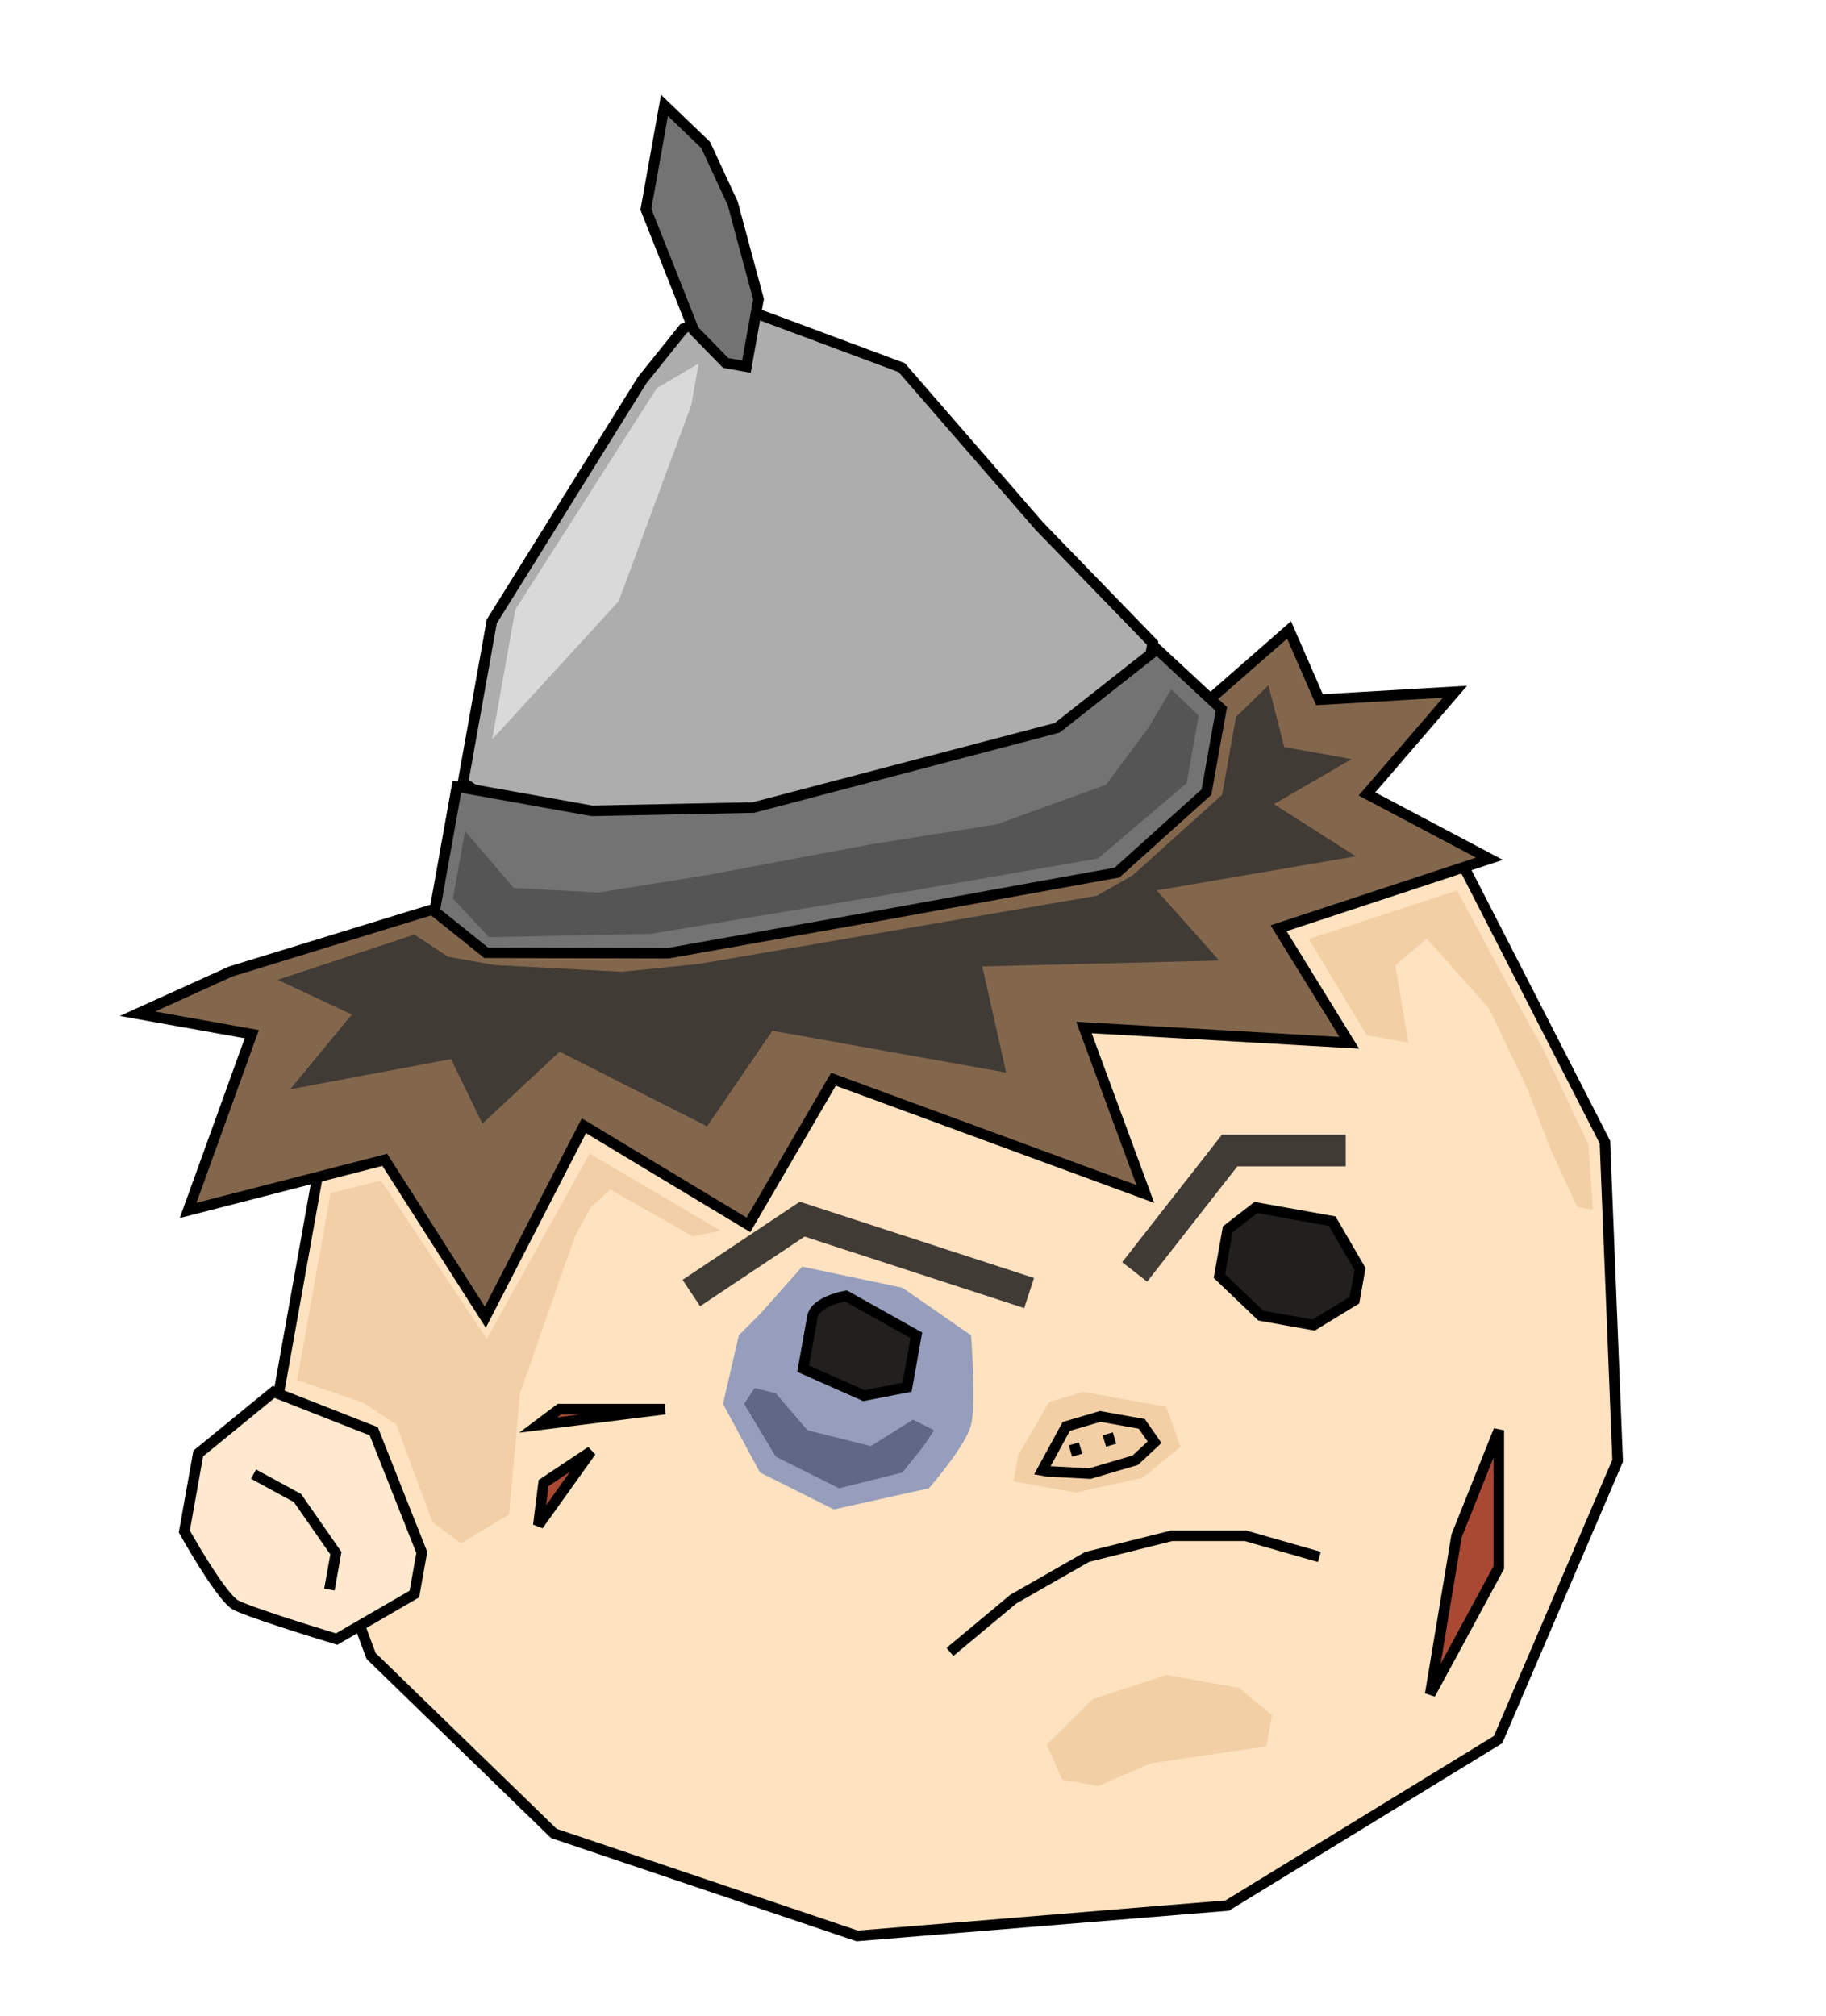 <svg width="173" height="191" viewBox="0 0 173 191" fill="none" xmlns="http://www.w3.org/2000/svg">
<g filter="url(#filter0_d_1_102)">
<path d="M40.328 84.224L57.454 67.985L78.498 61.081L108.821 61.932L138.878 78.481L152.056 104.203L153.262 134.386L141.934 160.805L116.265 176.532L81.212 179.407L52.472 169.696L35.161 152.886L26.236 128.942L30.901 102.855L40.328 84.224Z" fill="#FFE2C0" stroke="black"/>
<path d="M68.5 129L70 122.5L72 120.5L76 116L85.5 118L92 122.5C92.167 124.667 92.4 129.4 92 131C91.6 132.6 89.167 135.667 88 137L79 139L72 135.5L68.5 129Z" fill="#969EBC"/>
<path d="M73.5 134L70.5 129L71.5 127.5L73.5 128L76.5 131.5L82.5 133L86.5 130.5L88.5 131.5L87.5 133L85.5 135.5L79.5 137L73.5 134Z" fill="#606885"/>
<path d="M46.593 54.868L43.865 70.126L51.124 74.98L60.475 76.652L80.779 76.727L95.705 72.793L107.977 63.813L109.209 56.922L98.489 45.863L85.431 30.829L69.717 24.972L64.759 27.133L60.838 32.019L46.593 54.868Z" fill="#ADADAD" stroke="black"/>
<path d="M21.869 88.034L40.68 82.255L49.575 80.798L71.04 80.065L98.254 72.741L114.904 62.004L122.13 55.677L125.012 62.288L137.845 61.535L129.51 71.219L141.11 77.357L121.139 83.944L127.834 94.792L102.696 93.345L108.511 109.115L78.963 98.244L70.909 112.041L55.319 102.65L45.98 120.79L36.456 105.88L17.82 110.675L23.854 93.976L13.026 92.04L21.869 88.034Z" fill="#83674D" stroke="black"/>
<path d="M116.32 112.461L118.986 110.398L126.219 111.691L128.853 116.226L128.325 119.179L124.459 121.535L119.451 120.64L115.528 116.891L116.32 112.461Z" fill="#221F1F" stroke="black"/>
<path d="M96.464 133.881L99.401 128.819L102.618 127.87L110.493 129.278L111.846 133.076L108.276 135.993L101.93 137.398L96.024 136.342L96.464 133.881Z" fill="#F2CFA5"/>
<path d="M76.972 120.744C77.183 119.563 79.176 118.937 80.146 118.772L86.816 122.505L85.935 127.427L81.843 128.219L76.092 125.666L76.972 120.744Z" fill="#221F1F" stroke="black"/>
<path d="M101.738 132.792L102.054 133.864M98.749 135.305L101.017 131.139L104.235 130.191L108.172 130.895L109.385 132.636L107.556 134.34L103.266 135.605L99.241 135.393L98.749 135.305Z" stroke="black"/>
<path d="M104.955 131.843L105.271 132.916" stroke="black"/>
<path d="M25.92 127.869L35.412 131.598L39.962 143.079L39.258 147.016L31.892 151.286C29.161 150.459 23.423 148.654 22.312 148.049C21.201 147.444 18.616 143.155 17.462 141.087L18.782 133.704L25.92 127.869Z" fill="#FFE9CE" stroke="black"/>
<path d="M41.172 82.343L43.285 70.531L56.082 72.819L71.376 72.506L100.154 64.954L109.614 57.503L115.712 63.165L114.304 71.04L105.829 78.667L83.257 82.757L63.321 86.304L46.058 86.264L41.172 82.343Z" fill="#737373" stroke="black"/>
<path d="M61.193 15.829L62.953 5.985L66.855 9.73L69.42 15.268L71.862 24.34L70.718 30.738L68.749 30.386L65.743 27.309L61.193 15.829Z" fill="#737373" stroke="black"/>
<path d="M42.913 81.131L44.057 74.732L48.679 80.13L56.73 80.554L67.19 78.869L82.432 76.007L94.456 74.094L104.776 70.352L108.786 64.974L110.966 61.3L113.567 63.797L112.423 70.195L104.036 77.331L86.738 80.332L61.616 84.475L46.322 84.788L42.913 81.131Z" fill="#555555"/>
<path d="M48.826 53.744L62.226 32.775L66.2 30.438L65.496 34.376L58.618 52.955L46.626 66.049L48.826 53.744Z" fill="#D9D9D9"/>
<path d="M26.299 88.826L39.256 84.54L42.437 86.633L46.867 87.425L58.943 88.061L66.186 87.324L103.912 80.864L107.306 78.931L115.78 71.304L117.101 63.921L120.178 60.916L121.671 66.77L128.069 67.914L120.702 72.184L128.454 77.125L109.59 80.356L115.513 87.002L93.064 87.559L95.33 97.615L73.181 93.654L66.991 102.706L53.017 95.636L45.703 102.455L42.733 96.336L27.492 99.198L33.33 92.115L26.299 88.826Z" fill="#413B35"/>
<path d="M24.02 135.656L28.186 137.925L31.823 143.147L31.207 146.592" stroke="black"/>
<path d="M28.153 126.745L31.322 109.026L36.103 107.849L46.12 122.846L55.863 105.287L68.272 112.586L65.635 113.13L57.796 108.681L55.967 110.385L54.455 113.162L49.265 127.98L48.225 139.477L43.672 142.218L40.983 140.213L37.557 130.966L34.376 128.873L28.153 126.745Z" fill="#F2CFA6"/>
<path d="M129.487 94.072L124.004 84.965L138.033 80.362C140.447 84.857 145.354 93.963 145.677 94.427C146 94.891 149.021 101.29 150.491 104.431L150.912 110.601L149.435 110.337L146.87 104.799L144.797 99.349L141.107 91.578L135.185 84.932L132.195 87.445L133.424 94.776L129.487 94.072Z" fill="#F2CFA5"/>
<path d="M103.507 156.981L99.182 161.287L100.623 164.592L104.068 165.208L109.026 163.047L113.72 162.363L119.978 161.45L120.506 158.497L117.413 155.912L110.522 154.68L103.507 156.981Z" fill="#F2CFA5"/>
<path d="M65.5 118.5L76 111.5L97.5 118.5" stroke="#413B35" stroke-width="3"/>
<path d="M107.5 116.5L116.5 105H127.5" stroke="#413B35" stroke-width="3"/>
<path d="M90 152.5L96 147.5L103 143.5L111 141.5H118L125 143.5" stroke="black"/>
<path d="M138 141.5L142 131.5V144.5L135.5 156.5L138 141.5Z" fill="#A94933"/>
<path d="M53 129.5H63L51 131L53 129.5Z" fill="#A94933"/>
<path d="M51.5 136.5L56 133.5L51 140.5L51.5 136.5Z" fill="#A94933"/>
<path d="M138 141.5L142 131.5V144.5L135.5 156.5L138 141.5Z" stroke="black"/>
<path d="M53 129.5H63L51 131L53 129.5Z" stroke="black"/>
<path d="M51.5 136.5L56 133.5L51 140.5L51.5 136.5Z" stroke="black"/>
</g>
<defs>
<filter id="filter0_d_1_102" x="7.353" y="4.977" width="150.412" height="182.936" filterUnits="userSpaceOnUse" color-interpolation-filters="sRGB">
<feFlood flood-opacity="0" result="BackgroundImageFix"/>
<feColorMatrix in="SourceAlpha" type="matrix" values="0 0 0 0 0 0 0 0 0 0 0 0 0 0 0 0 0 0 127 0" result="hardAlpha"/>
<feOffset dy="4"/>
<feGaussianBlur stdDeviation="2"/>
<feComposite in2="hardAlpha" operator="out"/>
<feColorMatrix type="matrix" values="0 0 0 0 0 0 0 0 0 0 0 0 0 0 0 0 0 0 0.25 0"/>
<feBlend mode="normal" in2="BackgroundImageFix" result="effect1_dropShadow_1_102"/>
<feBlend mode="normal" in="SourceGraphic" in2="effect1_dropShadow_1_102" result="shape"/>
</filter>
</defs>
</svg>
